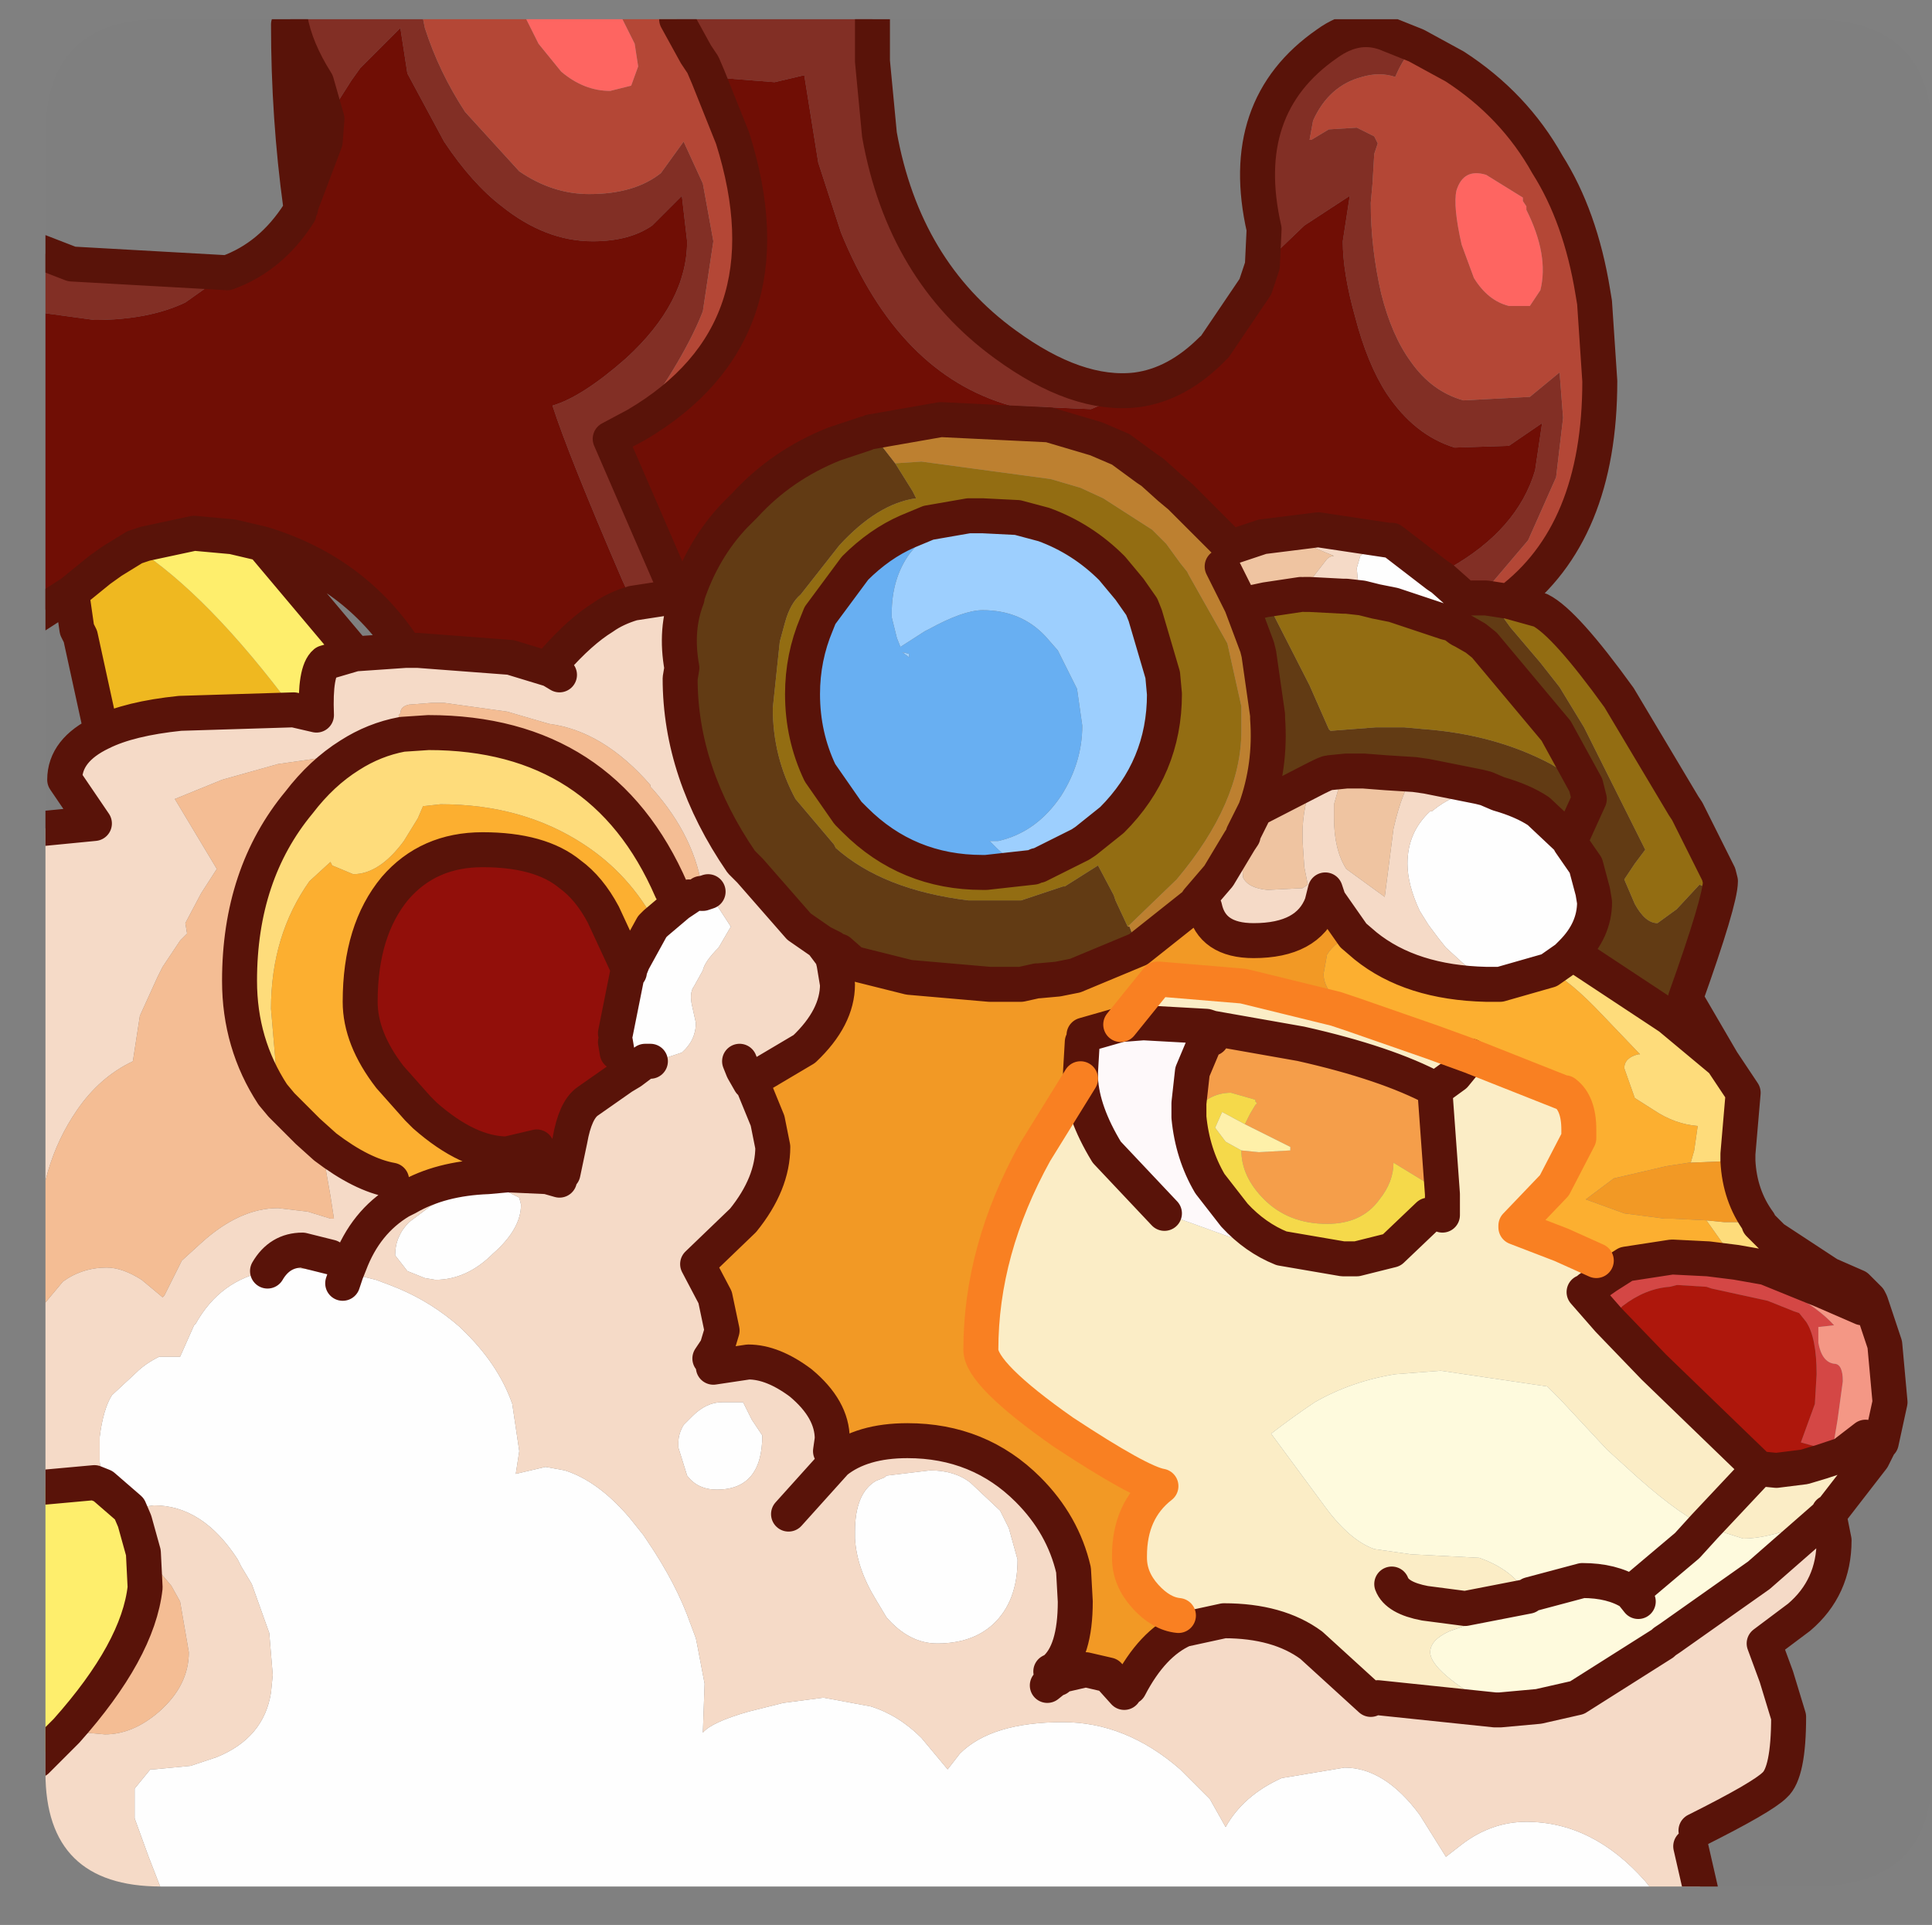 <?xml version="1.0" encoding="UTF-8" standalone="no"?>
<svg xmlns:ffdec="https://www.free-decompiler.com/flash" xmlns:xlink="http://www.w3.org/1999/xlink" ffdec:objectType="frame" height="55.05px" width="55.25px" xmlns="http://www.w3.org/2000/svg">
  <rect width="100%" height="100%" fill="#808080" stroke="none"/>
  <g transform="matrix(1.0, 0.0, 0.0, 1.0, 1.3, 0.55)">
    <clipPath id="clipPath0" transform="matrix(1.0, 0.0, 0.0, 1.0, 0.0, 0.0)">
      <path d="M50.5 0.0 Q53.95 0.0 53.95 3.3 L53.95 50.15 Q53.95 53.4 50.5 53.4 L3.3 53.4 Q0.0 53.4 0.0 50.15 L0.0 3.3 Q0.0 0.0 3.3 0.0 L50.5 0.0" fill="#000000" fill-rule="evenodd" stroke="none"/>
    </clipPath>
    <g clip-path="url(#clipPath0)">
      <use ffdec:characterId="2" height="55.05" transform="matrix(1.0, 0.0, 0.0, 1.0, -1.3, -0.55)" width="54.55" xlink:href="#shape1"/>
    </g>
    <use ffdec:characterId="3" height="53.4" transform="matrix(1.0, 0.0, 0.0, 1.0, 0.0, 0.0)" width="53.95" xlink:href="#shape2"/>
  </g>
  <defs>
    <g id="shape1" transform="matrix(1.0, 0.0, 0.0, 1.0, 1.3, 0.55)">
      <path d="M46.35 54.0 L6.1 54.0 Q5.75 53.4 4.95 53.4 4.55 53.4 3.65 53.9 L3.55 54.0 3.4 54.0 3.3 53.45 2.95 52.55 2.55 51.45 2.55 50.6 3.0 50.05 3.1 50.05 4.15 49.95 4.9 49.7 Q6.25 49.15 6.45 47.85 L6.5 47.35 6.4 46.15 5.9 44.75 5.6 44.25 5.5 44.05 Q4.5 42.5 3.1 42.5 L2.4 42.6 1.65 41.95 1.55 41.25 1.55 40.55 Q1.65 39.75 1.9 39.35 L2.6 38.7 Q2.85 38.45 3.25 38.25 L3.85 38.25 4.25 37.35 4.3 37.3 Q5.0 36.05 6.35 35.8 L7.05 35.7 8.6 35.85 9.05 35.95 9.45 36.05 9.85 36.2 10.1 36.3 Q11.05 36.7 11.85 37.4 L11.9 37.45 Q12.95 38.45 13.35 39.6 L13.55 40.95 13.45 41.6 14.3 41.4 14.85 41.5 Q15.8 41.8 16.7 42.85 L17.1 43.35 17.2 43.5 Q18.05 44.75 18.45 45.9 L18.6 46.3 18.65 46.55 18.85 47.6 18.8 49.0 Q19.05 48.7 20.1 48.4 L20.3 48.35 21.1 48.15 22.25 48.0 23.6 48.25 Q24.4 48.5 25.05 49.15 L25.8 50.05 26.15 49.6 Q27.05 48.7 29.1 48.7 30.9 48.7 32.45 50.05 L33.3 50.9 33.75 51.7 Q34.25 50.8 35.35 50.3 L37.15 50.0 Q38.3 50.0 39.3 51.35 L40.05 52.55 40.5 52.2 Q41.35 51.55 42.35 51.55 44.25 51.55 45.75 53.25 L46.35 54.0 M39.8 15.9 L39.95 16.0 40.4 16.4 40.8 16.55 40.5 17.4 40.45 17.45 40.25 17.3 40.05 17.25 38.55 16.75 38.05 16.65 37.65 16.55 37.55 16.25 37.5 15.7 37.6 15.35 37.85 15.15 38.4 14.9 38.5 14.9 39.8 15.9 M43.6 23.5 L43.6 23.55 44.05 24.2 44.25 24.95 44.3 25.25 Q44.3 26.05 43.65 26.7 L43.5 26.85 43.0 27.2 41.6 27.6 41.35 27.6 41.2 27.6 40.05 26.55 39.85 26.3 39.55 25.9 39.3 25.5 Q38.95 24.75 38.95 24.15 38.95 23.25 39.6 22.65 L39.65 22.65 Q40.25 22.15 41.0 22.05 L41.15 22.05 41.0 21.95 41.2 22.0 41.55 22.15 Q42.25 22.35 42.7 22.65 L43.55 23.45 43.6 23.5 M18.8 25.0 L18.95 24.95 19.6 25.95 19.25 26.55 Q18.85 26.95 18.8 27.2 L18.55 27.65 Q18.4 27.85 18.5 28.25 L18.6 28.7 Q18.6 29.2 18.2 29.55 L17.45 29.8 17.3 29.8 17.15 29.8 16.75 29.65 16.7 29.65 16.3 29.25 16.3 29.0 16.35 28.75 16.65 27.25 16.7 27.25 16.7 27.2 16.8 26.95 17.35 25.95 17.45 25.85 18.1 25.3 18.4 25.1 18.75 25.0 18.8 25.0 M13.55 33.7 L13.6 33.9 Q13.6 34.6 12.8 35.3 12.05 36.05 11.15 36.05 L10.85 36.0 10.35 35.8 10.0 35.35 Q10.0 34.8 10.4 34.4 L11.0 33.95 Q11.75 33.55 12.55 33.55 L13.25 33.55 13.55 33.7 M8.5 36.15 L8.6 35.85 8.5 36.15 M18.5 39.95 Q18.9 39.55 19.35 39.55 L19.65 39.55 19.95 39.55 20.2 40.05 20.5 40.5 Q20.5 42.05 19.2 42.05 18.65 42.05 18.35 41.65 L18.1 40.85 18.1 40.7 Q18.1 40.45 18.25 40.2 L18.5 39.95 M27.55 43.15 L27.8 44.05 Q27.8 45.25 27.1 45.9 26.5 46.45 25.5 46.45 24.7 46.45 24.05 45.7 L23.75 45.2 Q23.2 44.3 23.15 43.45 L23.15 43.25 Q23.15 42.15 23.75 41.8 L24.0 41.7 24.05 41.65 25.3 41.5 Q26.0 41.5 26.45 41.85 L27.3 42.65 27.55 43.15" fill="#ffffff" fill-rule="evenodd" stroke="none"/>
      <path d="M44.25 7.8 L44.3 8.1 44.15 8.15 44.25 7.8 M-0.8 8.3 L-0.8 6.4 0.75 7.0 5.2 7.25 4.0 8.1 Q2.95 8.6 1.4 8.6 L-0.8 8.3 M7.3 5.35 Q6.95 2.8 6.95 0.15 L7.0 0.0 7.0 -0.05 7.0 0.0 10.8 0.0 10.85 0.25 Q11.25 1.5 12.0 2.65 L13.55 4.35 Q14.5 5.0 15.55 5.0 16.85 5.0 17.6 4.4 L18.25 3.5 18.8 4.7 19.1 6.35 18.8 8.35 Q18.3 9.65 16.9 11.6 L16.15 12.0 18.1 16.5 16.8 16.7 16.5 16.05 Q14.95 12.45 14.5 11.05 15.35 10.8 16.6 9.7 18.35 8.1 18.35 6.35 L18.2 5.05 17.35 5.9 Q16.7 6.35 15.65 6.35 14.3 6.35 13.05 5.35 12.2 4.7 11.4 3.5 L10.35 1.55 10.15 0.25 9.0 1.4 8.75 1.75 8.05 2.85 8.0 3.5 7.3 5.35 M18.05 0.0 L23.65 0.0 23.65 1.2 23.85 3.3 Q24.55 7.2 27.45 9.3 29.5 10.8 31.2 10.6 L29.9 11.15 27.6 11.05 Q24.4 10.15 22.75 6.1 L22.1 4.1 21.7 1.6 20.85 1.8 18.95 1.65 18.8 1.3 18.65 1.4 18.6 1.0 18.05 0.0 M34.8 7.05 L34.85 6.0 Q34.05 2.5 36.65 0.7 37.55 0.05 38.45 0.45 L39.2 0.75 Q38.85 1.05 38.6 1.65 38.15 1.5 37.65 1.65 36.7 1.9 36.25 2.9 L36.15 3.45 36.2 3.45 36.7 3.15 37.5 3.1 38.0 3.35 38.1 3.55 38.0 3.85 37.95 4.7 37.9 5.25 Q37.9 6.55 38.2 7.85 38.5 9.05 39.05 9.8 39.65 10.65 40.55 10.9 L42.45 10.8 43.3 10.1 43.4 11.4 43.2 13.1 42.4 14.9 41.0 16.55 40.8 16.55 40.4 16.4 39.95 16.0 39.8 15.9 40.15 15.7 Q42.1 14.6 42.6 12.9 L42.8 11.55 41.85 12.2 40.3 12.25 Q39.15 11.9 38.35 10.7 37.8 9.85 37.45 8.5 37.1 7.25 37.1 6.35 L37.3 5.05 36.0 5.9 34.8 7.05 M18.8 1.3 L18.6 1.0 18.8 1.3 M8.05 2.85 L7.75 1.8 Q7.15 0.85 7.0 0.0 7.15 0.85 7.75 1.8 L8.05 2.85" fill="#832f25" fill-rule="evenodd" stroke="none"/>
      <path d="M42.35 5.35 L42.25 5.2 42.25 5.1 41.2 4.45 Q40.55 4.25 40.35 4.9 40.25 5.35 40.5 6.45 L40.85 7.4 Q41.25 8.05 41.85 8.2 L42.45 8.2 42.75 7.75 Q43.0 6.75 42.35 5.45 L42.35 5.35 M44.3 8.1 L44.45 10.35 Q44.45 14.7 41.85 16.65 L41.2 16.55 41.0 16.55 42.4 14.9 43.2 13.1 43.4 11.4 43.3 10.1 42.45 10.8 40.55 10.9 Q39.65 10.65 39.05 9.8 38.5 9.05 38.2 7.85 37.9 6.55 37.9 5.25 L37.95 4.7 38.0 3.85 38.1 3.55 38.0 3.35 37.5 3.1 36.7 3.15 36.2 3.45 36.15 3.45 36.25 2.9 Q36.7 1.9 37.65 1.65 38.15 1.5 38.6 1.65 38.85 1.05 39.2 0.75 L40.3 1.35 Q42.0 2.45 42.95 4.15 43.9 5.65 44.25 7.8 L44.15 8.15 44.3 8.1 M10.8 0.0 L13.75 0.0 14.1 0.7 14.75 1.5 Q15.4 2.05 16.15 2.05 L16.75 1.9 16.95 1.35 16.85 0.7 16.5 0.0 18.05 0.0 18.6 1.0 18.65 1.4 18.8 1.3 18.95 1.65 19.65 3.4 Q21.4 8.95 16.9 11.6 18.3 9.65 18.8 8.35 L19.1 6.35 18.8 4.7 18.25 3.5 17.6 4.4 Q16.85 5.0 15.55 5.0 14.5 5.0 13.55 4.35 L12.0 2.65 Q11.25 1.5 10.85 0.25 L10.8 0.0" fill="#b54736" fill-rule="evenodd" stroke="none"/>
      <path d="M42.35 5.35 L42.35 5.45 Q43.0 6.75 42.75 7.75 L42.45 8.2 41.85 8.2 Q41.25 8.05 40.85 7.4 L40.5 6.45 Q40.25 5.35 40.35 4.9 40.55 4.25 41.2 4.45 L42.25 5.1 42.25 5.2 42.35 5.35 M13.75 0.0 L16.5 0.0 16.85 0.7 16.95 1.35 16.75 1.9 16.15 2.05 Q15.4 2.05 14.75 1.5 L14.1 0.7 13.75 0.0" fill="#ff6561" fill-rule="evenodd" stroke="none"/>
      <path d="M0.75 16.4 L-0.8 17.4 -0.8 8.3 1.4 8.6 Q2.95 8.6 4.0 8.1 L5.2 7.25 Q6.45 6.8 7.25 5.55 L7.3 5.4 7.3 5.35 8.0 3.5 8.05 2.85 8.75 1.75 9.0 1.4 10.15 0.25 10.35 1.55 11.4 3.5 Q12.2 4.7 13.05 5.35 14.3 6.35 15.65 6.35 16.7 6.35 17.35 5.9 L18.2 5.05 18.35 6.35 Q18.35 8.1 16.6 9.7 15.35 10.8 14.5 11.05 14.95 12.45 16.5 16.05 L16.8 16.7 Q16.3 16.85 15.95 17.1 15.3 17.5 14.55 18.35 L14.45 18.6 13.3 18.25 10.65 18.05 10.3 18.05 Q8.85 15.8 6.2 15.0 L5.35 14.8 4.25 14.7 2.85 15.0 2.55 15.1 1.9 15.5 1.55 15.75 0.75 16.4 M31.2 10.6 Q32.35 10.45 33.35 9.45 L33.45 9.35 34.6 7.65 34.8 7.05 36.0 5.9 37.3 5.05 37.1 6.35 Q37.1 7.25 37.45 8.5 37.8 9.85 38.35 10.7 39.15 11.9 40.3 12.25 L41.85 12.2 42.8 11.55 42.6 12.9 Q42.1 14.6 40.15 15.7 L39.8 15.9 38.5 14.9 38.4 14.9 36.4 14.6 34.8 14.8 34.65 14.85 33.9 15.1 32.45 13.65 32.15 13.4 31.65 12.95 31.5 12.85 30.75 12.3 30.05 12.0 28.7 11.6 25.6 11.45 23.6 11.8 23.45 11.85 22.55 12.15 Q21.05 12.75 20.0 13.9 L19.7 14.2 Q18.8 15.15 18.35 16.5 L18.35 16.55 18.1 16.5 16.15 12.0 16.9 11.6 Q21.4 8.95 19.65 3.4 L18.95 1.65 20.85 1.8 21.7 1.6 22.1 4.1 22.75 6.1 Q24.4 10.15 27.6 11.05 L29.9 11.15 31.2 10.6" fill="#700e05" fill-rule="evenodd" stroke="none"/>
      <path d="M47.95 29.8 L48.55 30.7 48.4 32.45 48.4 32.65 48.25 32.65 47.05 32.7 47.15 32.35 47.25 31.65 Q46.6 31.6 46.0 31.2 L45.45 30.85 45.15 30.0 Q45.15 29.7 45.55 29.6 L45.6 29.6 44.5 28.45 Q43.6 27.5 43.0 27.2 L43.5 26.85 43.65 26.7 46.3 28.45 46.45 28.55 47.95 29.8 M49.0 34.4 L49.0 34.45 49.4 34.85 51.0 35.9 50.8 36.35 49.2 35.7 48.35 35.55 47.5 34.35 48.0 34.4 49.0 34.4 M6.5 30.75 Q5.55 29.3 5.55 27.5 5.55 24.45 7.25 22.4 7.9 21.55 8.7 21.05 9.4 20.6 10.2 20.45 L10.95 20.4 Q15.95 20.4 17.9 24.9 L18.1 25.3 17.45 25.85 Q16.7 24.45 15.4 23.6 13.65 22.45 11.3 22.45 L10.85 22.5 10.8 22.5 10.65 22.85 10.25 23.5 Q9.55 24.45 8.8 24.45 L8.2 24.2 8.15 24.1 7.55 24.65 Q6.45 26.2 6.45 28.3 L6.65 30.65 6.5 30.75" fill="#ffdd7b" fill-rule="evenodd" stroke="none"/>
      <path d="M51.0 35.9 L51.8 36.25 52.15 36.6 52.2 36.7 51.95 36.85 50.8 36.35 51.0 35.9 M44.65 35.95 L45.2 35.6 46.5 35.4 46.55 35.4 47.55 35.45 47.6 35.8 47.55 35.85 47.85 35.9 Q48.95 35.95 49.85 36.4 50.7 36.85 51.15 37.35 L50.7 37.4 50.7 37.85 Q50.8 38.4 51.15 38.45 51.4 38.45 51.4 38.95 L51.25 40.05 51.1 40.95 50.2 40.7 50.6 39.6 50.65 38.75 Q50.65 37.7 50.35 37.25 L50.15 37.0 50.0 36.95 49.25 36.65 47.65 36.3 47.5 36.25 46.7 36.2 46.65 36.2 46.45 36.25 Q45.75 36.3 45.1 36.8 L44.7 37.2 44.0 36.4 44.15 36.3 44.65 35.95" fill="#d54745" fill-rule="evenodd" stroke="none"/>
      <path d="M52.2 36.7 L52.6 37.9 52.75 39.55 52.5 40.7 52.45 40.75 52.05 40.55 51.4 41.05 51.1 40.95 51.25 40.05 51.4 38.95 Q51.4 38.45 51.15 38.45 50.8 38.4 50.7 37.85 L50.7 37.4 51.15 37.35 Q50.7 36.85 49.85 36.4 48.95 35.95 47.85 35.9 L47.55 35.85 47.6 35.8 47.55 35.45 47.95 35.5 48.35 35.55 49.2 35.7 50.8 36.35 51.95 36.85 52.2 36.7" fill="#f59886" fill-rule="evenodd" stroke="none"/>
      <path d="M44.7 37.2 L45.1 36.8 Q45.75 36.3 46.45 36.25 L46.65 36.2 46.7 36.2 47.5 36.25 47.65 36.3 49.25 36.65 50.0 36.95 50.15 37.0 50.35 37.25 Q50.65 37.7 50.65 38.75 L50.6 39.6 50.2 40.7 51.1 40.95 51.4 41.05 51.1 41.15 50.8 41.25 50.3 41.4 49.5 41.5 49.0 41.45 48.95 41.4 46.0 38.55 44.7 37.2" fill="#af170c" fill-rule="evenodd" stroke="none"/>
      <path d="M52.45 40.75 L52.25 41.15 51.05 42.7 51.0 42.7 50.65 42.9 Q49.35 43.45 48.55 43.45 L47.45 43.1 Q46.55 42.65 45.2 41.4 L44.65 40.9 43.3 39.45 42.95 39.1 39.9 38.65 38.6 38.75 Q37.35 38.95 36.3 39.55 35.7 39.95 35.05 40.45 L36.6 42.55 Q37.3 43.5 38.0 43.75 L39.05 43.9 41.0 44.0 Q42.0 44.35 42.4 45.1 L42.45 45.1 41.0 45.8 40.15 46.1 Q39.6 46.35 39.6 46.7 39.6 47.25 41.45 48.3 L41.45 48.35 38.1 48.0 37.9 48.05 36.2 46.5 Q35.25 45.8 33.7 45.8 L32.55 46.05 32.4 45.65 Q31.9 45.6 31.45 45.1 31.0 44.6 31.0 44.0 L31.0 43.95 Q31.0 42.65 31.9 41.95 31.3 41.85 29.1 40.4 26.75 38.75 26.75 38.05 26.75 35.2 28.3 32.4 L29.6 30.3 Q29.65 31.25 30.35 32.4 L32.0 34.15 33.8 34.8 35.35 35.3 37.1 35.6 37.1 35.45 37.5 35.45 38.5 35.2 39.55 34.2 39.95 34.2 39.95 33.6 39.75 30.85 39.75 30.6 Q38.35 29.85 35.9 29.3 L33.35 28.85 33.2 28.8 33.35 28.85 33.35 29.15 33.2 29.15 33.2 28.8 31.4 28.7 30.75 28.75 31.8 27.45 31.85 27.45 34.25 27.65 36.9 28.3 37.2 28.4 37.35 28.45 39.65 29.25 40.75 29.65 43.4 30.7 43.45 30.7 Q43.85 31.0 43.85 31.75 L43.85 32.0 43.15 33.35 42.05 34.5 42.05 34.55 43.35 35.05 44.35 35.5 44.65 35.95 44.15 36.3 44.0 36.4 44.7 37.2 46.0 38.55 48.95 41.4 49.0 41.45 49.5 41.5 50.3 41.4 50.8 41.25 51.1 41.15 51.4 41.05 52.05 40.55 52.45 40.75 M47.45 43.1 L49.0 41.45 47.45 43.1 M38.5 44.75 Q38.65 45.15 39.45 45.3 L40.6 45.45 42.4 45.1 40.6 45.45 39.45 45.3 Q38.65 45.15 38.5 44.75 M40.75 29.65 L40.3 30.2 39.75 30.6 40.3 30.2 40.75 29.65" fill="#fceec7" fill-rule="evenodd" stroke="none"/>
      <path d="M51.0 42.7 L51.0 42.75 49.0 44.5 46.45 46.3 46.3 46.4 46.25 46.45 43.8 48.0 42.7 48.25 41.6 48.35 41.45 48.35 41.45 48.3 Q39.6 47.25 39.6 46.7 39.6 46.35 40.15 46.1 L41.0 45.8 42.45 45.1 42.4 45.1 Q42.0 44.35 41.0 44.0 L39.05 43.9 38.0 43.75 Q37.3 43.5 36.6 42.55 L35.05 40.45 Q35.7 39.95 36.3 39.55 37.35 38.95 38.6 38.75 L39.9 38.65 42.95 39.1 43.3 39.45 44.65 40.9 45.2 41.4 Q46.55 42.65 47.45 43.1 L48.55 43.45 Q49.35 43.45 50.65 42.9 L51.0 42.7 M45.55 45.25 L45.35 45.0 Q44.8 44.65 43.95 44.65 L42.45 45.05 42.4 45.1 42.45 45.05 43.95 44.65 Q44.8 44.65 45.35 45.0 L46.95 43.65 47.45 43.1 46.95 43.65 45.35 45.0 45.55 45.25" fill="#fffbde" fill-rule="evenodd" stroke="none"/>
      <path d="M51.0 42.75 L51.15 43.5 Q51.15 44.85 50.15 45.7 L49.15 46.45 49.5 47.4 49.85 48.55 Q49.85 50.15 49.45 50.5 49.1 50.85 47.2 51.8 L47.05 52.25 47.45 54.0 46.35 54.0 45.75 53.25 Q44.25 51.55 42.35 51.55 41.35 51.55 40.5 52.2 L40.05 52.55 39.3 51.35 Q38.3 50.0 37.15 50.0 L35.35 50.3 Q34.25 50.8 33.75 51.7 L33.3 50.9 32.45 50.05 Q30.9 48.7 29.1 48.7 27.05 48.7 26.15 49.6 L25.8 50.05 25.05 49.15 Q24.4 48.5 23.6 48.25 L22.25 48.0 21.1 48.15 20.3 48.35 20.1 48.4 Q19.05 48.7 18.8 49.0 L18.85 47.6 18.65 46.55 18.6 46.3 18.45 45.9 Q18.05 44.75 17.2 43.5 L17.1 43.35 16.7 42.85 Q15.8 41.8 14.85 41.5 L14.3 41.4 13.45 41.6 13.55 40.95 13.35 39.6 Q12.95 38.45 11.9 37.45 L11.85 37.4 Q11.05 36.7 10.1 36.3 L9.85 36.2 9.45 36.05 9.05 35.95 8.6 35.85 8.7 35.6 Q9.15 34.4 10.15 33.8 9.15 34.4 8.7 35.6 L8.6 35.85 7.05 35.7 6.35 35.8 Q5.0 36.05 4.3 37.3 L4.25 37.35 3.85 38.25 3.25 38.25 Q2.85 38.45 2.6 38.7 L1.9 39.35 Q1.65 39.75 1.55 40.55 L1.55 41.25 1.65 41.95 1.4 41.85 -0.8 42.05 -0.8 23.25 -0.65 23.2 1.4 23.0 0.55 21.75 Q0.55 20.9 1.6 20.4 2.4 20.0 3.85 19.85 L7.1 19.75 7.75 19.9 Q7.7 18.65 8.0 18.4 L8.85 18.15 10.3 18.05 10.65 18.05 13.3 18.25 14.45 18.6 14.55 18.35 Q15.3 17.5 15.95 17.1 16.3 16.85 16.8 16.7 L18.1 16.5 18.35 16.55 Q18.0 17.45 18.2 18.55 L18.15 18.85 Q18.15 21.55 19.9 24.1 L20.15 24.35 21.55 25.95 22.2 26.4 22.5 26.55 22.55 26.6 22.7 26.65 23.1 27.0 22.9 26.95 22.55 27.0 22.65 27.6 Q22.65 28.55 21.7 29.45 L20.35 30.25 20.15 30.4 19.95 30.05 19.85 29.8 19.95 30.05 20.15 30.4 20.2 30.4 20.65 31.5 20.8 32.25 Q20.8 33.3 19.95 34.35 L18.65 35.6 19.15 36.55 19.35 37.5 19.2 38.0 19.0 38.3 19.1 38.55 20.1 38.4 Q20.8 38.4 21.6 39.0 22.5 39.75 22.5 40.6 L22.45 40.95 22.6 41.25 Q23.35 40.65 24.65 40.65 26.7 40.65 28.1 42.05 29.1 43.05 29.4 44.35 L29.45 45.25 Q29.45 46.7 28.85 47.2 L28.75 47.25 28.95 47.45 Q29.05 47.35 29.1 47.35 L29.75 47.2 30.4 47.35 30.85 47.85 31.0 47.7 Q31.65 46.45 32.55 46.05 L33.7 45.8 Q35.25 45.8 36.2 46.5 L37.9 48.05 38.1 48.0 41.45 48.35 41.6 48.35 42.7 48.25 43.8 48.0 46.25 46.45 46.3 46.4 46.45 46.3 49.0 44.5 51.0 42.75 M6.1 54.0 L3.55 54.0 3.65 53.9 Q4.55 53.4 4.95 53.4 5.75 53.4 6.1 54.0 M3.4 54.0 L-0.8 54.0 -0.8 52.75 -0.75 52.65 -0.75 52.6 -0.8 52.65 -0.8 50.35 -0.75 50.3 -0.4 49.9 -0.25 49.8 0.6 48.95 1.7 49.05 Q2.5 49.05 3.25 48.4 4.1 47.65 4.1 46.7 L3.85 45.25 3.6 44.8 2.8 43.85 2.55 42.95 2.4 42.6 3.1 42.5 Q4.5 42.5 5.5 44.05 L5.6 44.25 5.9 44.75 6.4 46.15 6.5 47.35 6.45 47.85 Q6.25 49.15 4.9 49.7 L4.15 49.95 3.1 50.05 3.0 50.05 2.55 50.6 2.55 51.45 2.95 52.55 3.3 53.45 3.4 54.0 M37.65 16.55 L37.2 16.5 37.1 16.5 36.15 16.45 36.0 16.45 36.25 15.95 36.6 15.5 Q36.7 15.35 36.85 15.35 L36.25 15.1 35.5 15.0 34.75 15.15 34.65 14.85 34.8 14.8 36.4 14.6 38.4 14.9 37.85 15.15 37.6 15.35 37.5 15.7 37.55 16.25 37.65 16.55 M41.0 21.95 L41.15 22.05 41.0 22.05 Q40.25 22.15 39.65 22.65 L39.6 22.65 Q38.95 23.25 38.95 24.15 38.95 24.75 39.3 25.5 L39.55 25.9 39.85 26.3 40.05 26.55 41.2 27.6 Q39.05 27.55 37.75 26.5 L37.4 26.2 36.7 25.2 36.6 24.9 36.5 25.3 Q36.1 26.35 34.55 26.35 33.35 26.35 33.15 25.4 L32.95 25.2 33.55 24.5 34.15 23.5 34.25 23.35 34.2 23.55 34.2 23.95 34.25 24.55 Q34.4 24.85 34.95 24.9 L35.95 24.85 36.1 24.75 36.0 24.25 35.95 23.5 35.95 23.35 35.95 23.15 Q36.0 22.2 36.35 21.7 36.65 21.55 36.7 21.55 L37.2 21.5 37.05 21.75 36.85 22.45 36.85 22.85 Q36.85 23.75 37.2 24.3 L38.3 25.1 38.55 23.15 Q38.8 22.05 39.15 21.6 L39.5 21.65 41.0 21.95 M28.65 47.65 L28.9 47.45 28.95 47.45 28.9 47.45 28.65 47.65 M8.7 21.05 L8.05 21.1 6.65 21.3 5.05 21.75 3.7 22.3 4.3 23.3 4.9 24.3 4.45 25.0 4.0 25.85 4.05 26.15 3.85 26.35 3.35 27.1 3.2 27.4 2.7 28.5 2.5 29.8 Q1.55 30.25 0.9 31.2 -0.2 32.8 -0.2 34.95 L-0.2 35.25 -0.2 35.75 0.0 36.7 0.5 36.1 0.65 36.0 Q1.15 35.7 1.75 35.7 2.2 35.7 2.75 36.05 L3.35 36.55 3.4 36.5 3.9 35.5 4.45 35.0 Q5.55 34.0 6.65 34.0 L7.5 34.1 8.15 34.3 8.25 34.3 8.15 33.65 8.0 32.8 8.0 32.25 Q9.05 33.05 9.9 33.2 L10.15 33.8 10.35 33.7 Q11.3 33.15 12.65 33.1 L13.2 33.05 13.25 33.05 14.35 33.1 14.7 33.2 14.8 33.0 15.0 32.05 Q15.15 31.2 15.5 30.95 L16.5 30.25 16.75 30.1 17.15 29.8 16.75 30.1 16.35 29.55 16.3 29.25 16.7 29.65 16.75 29.65 17.15 29.8 17.3 29.8 17.45 29.8 18.2 29.55 Q18.6 29.2 18.6 28.7 L18.5 28.25 Q18.4 27.85 18.55 27.65 L18.8 27.2 Q18.85 26.95 19.25 26.55 L19.6 25.95 18.95 24.95 18.8 25.0 Q18.6 23.4 17.35 22.0 L17.3 21.95 17.3 21.9 Q15.95 20.35 14.4 20.15 L13.2 19.8 11.4 19.55 11.05 19.55 10.4 19.6 Q10.15 19.65 10.15 19.85 L10.1 19.9 10.2 20.45 Q9.4 20.6 8.7 21.05 M14.7 18.75 L14.45 18.6 14.7 18.75 M13.55 33.7 L13.25 33.55 12.55 33.55 Q11.75 33.55 11.0 33.95 L10.4 34.4 Q10.0 34.8 10.0 35.35 L10.35 35.8 10.85 36.0 11.15 36.05 Q12.05 36.05 12.8 35.3 13.6 34.6 13.6 33.9 L13.55 33.7 M6.35 35.8 Q6.7 35.2 7.35 35.2 L8.15 35.4 7.35 35.2 Q6.7 35.2 6.35 35.8 M18.5 39.95 L18.25 40.2 Q18.1 40.45 18.1 40.7 L18.1 40.85 18.35 41.65 Q18.65 42.05 19.2 42.05 20.5 42.05 20.5 40.5 L20.2 40.05 19.95 39.55 19.65 39.55 19.35 39.55 Q18.9 39.55 18.5 39.95 M22.55 27.0 L22.5 26.8 22.2 26.4 22.5 26.8 22.55 27.0 M27.55 43.15 L27.3 42.65 26.45 41.85 Q26.0 41.5 25.3 41.5 L24.05 41.65 24.0 41.7 23.75 41.8 Q23.15 42.15 23.15 43.25 L23.15 43.45 Q23.2 44.3 23.75 45.2 L24.05 45.7 Q24.7 46.45 25.5 46.45 26.5 46.45 27.1 45.9 27.8 45.25 27.8 44.05 L27.55 43.15 M21.25 42.75 L22.6 41.25 21.25 42.75" fill="#f6dbc8" fill-rule="evenodd" stroke="none"/>
      <path d="M47.9 24.65 Q47.9 25.2 46.9 28.0 L47.95 29.8 46.45 28.55 46.3 28.45 43.65 26.7 Q44.3 26.05 44.3 25.25 L44.25 24.95 44.05 24.2 43.6 23.55 43.6 23.5 43.65 23.4 44.15 22.3 44.05 21.9 44.15 22.3 43.65 23.4 43.55 23.45 42.7 22.65 Q42.25 22.35 41.55 22.15 L41.2 22.0 41.0 21.95 39.5 21.65 39.15 21.6 38.35 21.55 37.7 21.5 37.5 21.5 37.45 21.5 37.2 21.5 36.7 21.55 Q36.65 21.55 36.35 21.7 L34.6 22.6 Q35.05 21.35 34.95 20.0 L34.95 19.9 34.7 18.15 34.65 17.95 34.2 16.75 34.9 16.6 36.15 19.05 36.7 20.3 36.75 20.35 38.05 20.25 38.25 20.25 38.3 20.25 38.85 20.25 39.4 20.3 Q41.45 20.45 43.05 21.3 L44.05 21.9 43.2 20.35 41.15 17.9 40.9 17.7 40.55 17.5 40.45 17.45 40.5 17.4 40.8 16.55 41.0 16.55 41.2 16.55 41.5 16.85 41.9 17.4 42.75 18.4 43.3 19.1 44.0 20.25 45.75 23.75 45.45 24.15 45.15 24.6 45.45 25.3 Q45.75 25.85 46.1 25.85 L46.65 25.45 47.3 24.75 47.55 24.85 47.75 24.55 47.9 24.65 M23.45 11.85 L23.6 11.8 24.3 12.7 24.8 13.5 24.85 13.6 24.9 13.7 Q23.8 13.85 22.7 15.05 L21.6 16.45 Q21.3 16.7 21.15 17.25 L21.0 17.8 20.8 19.7 Q20.8 21.1 21.45 22.3 L22.55 23.6 22.6 23.7 Q23.95 24.9 26.4 25.2 L27.55 25.2 27.9 25.2 29.1 24.8 29.15 24.8 30.1 24.2 30.55 25.05 30.6 25.2 30.95 25.95 31.0 25.95 31.25 26.6 29.45 27.35 28.95 27.45 28.4 27.5 28.35 27.5 27.9 27.6 27.45 27.6 27.0 27.6 24.7 27.4 23.1 27.0 22.7 26.65 22.55 26.6 22.5 26.55 22.2 26.4 21.55 25.95 20.15 24.35 19.9 24.1 Q18.15 21.55 18.15 18.85 L18.2 18.55 Q18.0 17.45 18.35 16.55 L18.35 16.5 Q18.8 15.15 19.7 14.2 L20.0 13.9 Q21.05 12.75 22.55 12.15 L23.45 11.85" fill="#623b14" fill-rule="evenodd" stroke="none"/>
      <path d="M41.85 16.65 L42.75 16.9 Q43.45 17.25 45.0 19.4 L46.85 22.5 46.95 22.65 47.85 24.45 47.9 24.65 47.75 24.55 47.55 24.85 47.3 24.75 46.65 25.45 46.1 25.85 Q45.75 25.85 45.45 25.3 L45.15 24.6 45.45 24.15 45.75 23.75 44.0 20.25 43.3 19.1 42.75 18.4 41.9 17.4 41.5 16.85 41.2 16.55 41.85 16.65 M40.45 17.45 L40.55 17.5 40.9 17.7 41.15 17.9 43.2 20.35 44.05 21.9 43.05 21.3 Q41.45 20.45 39.4 20.3 L38.85 20.25 38.3 20.25 38.25 20.25 38.05 20.25 36.75 20.35 36.7 20.3 36.15 19.05 34.9 16.6 35.9 16.45 36.0 16.45 36.15 16.45 37.1 16.5 37.2 16.5 37.65 16.55 38.05 16.65 38.55 16.75 40.05 17.25 40.25 17.3 40.45 17.45 M43.65 23.4 L43.6 23.5 43.55 23.45 43.65 23.4 M30.95 25.95 L30.6 25.2 30.55 25.05 30.1 24.2 29.15 24.8 29.1 24.8 27.9 25.2 27.55 25.2 26.4 25.2 Q23.95 24.9 22.6 23.7 L22.55 23.6 21.45 22.3 Q20.8 21.1 20.8 19.7 L21.0 17.8 21.15 17.25 Q21.3 16.7 21.6 16.45 L22.7 15.05 Q23.8 13.85 24.9 13.7 L24.85 13.6 24.8 13.5 24.3 12.7 25.05 12.65 28.75 13.15 29.6 13.4 30.25 13.7 31.65 14.6 31.7 14.65 32.05 15.0 32.45 15.55 32.65 15.8 32.7 15.9 33.8 17.85 34.2 19.65 34.2 20.35 Q34.2 22.4 32.35 24.6 L30.95 25.95 M26.4 14.2 L25.25 14.4 24.65 14.65 Q23.85 15.0 23.15 15.7 L22.15 17.05 22.05 17.3 Q21.65 18.25 21.65 19.3 21.65 20.5 22.15 21.55 L22.95 22.7 23.15 22.9 Q24.65 24.4 26.8 24.4 L26.9 24.4 28.25 24.25 28.35 24.2 28.4 24.2 29.6 23.6 29.75 23.5 30.5 22.9 Q32.0 21.4 32.0 19.3 L31.95 18.75 31.45 17.05 31.35 16.8 31.0 16.3 30.5 15.7 Q29.65 14.85 28.55 14.45 L27.8 14.25 26.8 14.2 26.4 14.2" fill="#946d12" fill-rule="evenodd" stroke="none"/>
      <path d="M34.25 23.35 L34.15 23.5 33.55 24.5 32.95 25.2 32.95 25.25 31.25 26.6 31.0 25.95 30.95 25.95 32.35 24.6 Q34.2 22.4 34.2 20.35 L34.2 19.65 33.8 17.85 32.7 15.9 32.65 15.8 32.45 15.55 32.05 15.0 31.7 14.65 31.65 14.6 30.25 13.7 29.6 13.4 28.75 13.15 25.05 12.65 24.3 12.7 23.6 11.8 25.6 11.45 28.7 11.6 30.05 12.0 30.75 12.3 31.5 12.85 31.65 12.95 32.15 13.4 32.45 13.65 33.9 15.1 33.65 15.65 34.2 16.75 34.65 17.95 34.7 18.15 34.95 19.9 34.95 20.0 Q35.05 21.35 34.6 22.6 L34.25 23.3 34.25 23.35" fill="#be8130" fill-rule="evenodd" stroke="none"/>
      <path d="M28.35 24.2 Q27.7 24.2 27.2 23.7 L27.0 23.5 27.25 23.5 Q28.35 23.25 29.05 22.2 29.65 21.25 29.65 20.2 L29.5 19.15 28.95 18.05 28.6 17.65 Q27.9 16.9 26.8 16.9 26.25 16.9 25.25 17.45 L25.15 17.5 24.45 17.95 24.35 17.7 24.2 17.1 24.2 17.0 Q24.2 16.0 24.7 15.3 25.35 14.45 26.4 14.35 L26.4 14.2 26.8 14.2 27.8 14.25 28.55 14.45 Q29.65 14.85 30.5 15.7 L31.0 16.3 31.35 16.8 31.45 17.05 31.95 18.75 32.0 19.3 Q32.0 21.4 30.5 22.9 L29.75 23.5 29.6 23.6 28.4 24.2 28.35 24.2 M24.7 18.25 L24.5 18.1 24.7 18.15 24.7 18.25" fill="#9ed0ff" fill-rule="evenodd" stroke="none"/>
      <path d="M36.0 16.45 L35.9 16.45 34.9 16.6 34.2 16.75 33.65 15.65 33.9 15.1 34.65 14.85 34.75 15.15 35.5 15.0 36.25 15.1 36.85 15.35 Q36.7 15.35 36.6 15.5 L36.25 15.95 36.0 16.45 M39.15 21.6 Q38.8 22.05 38.55 23.15 L38.3 25.1 37.2 24.3 Q36.85 23.75 36.85 22.85 L36.85 22.45 37.05 21.75 37.2 21.5 37.45 21.5 37.5 21.5 37.7 21.5 38.35 21.55 39.15 21.6 M36.35 21.7 Q36.0 22.2 35.95 23.15 L35.95 23.35 35.95 23.5 36.0 24.25 36.1 24.75 35.95 24.85 34.95 24.9 Q34.4 24.85 34.25 24.55 L34.2 23.95 34.2 23.55 34.25 23.35 34.25 23.3 34.6 22.6 36.35 21.7" fill="#f0c5a2" fill-rule="evenodd" stroke="none"/>
      <path d="M26.4 14.2 L26.4 14.35 Q25.35 14.45 24.7 15.3 24.2 16.0 24.2 17.0 L24.2 17.1 24.35 17.7 24.45 17.95 25.15 17.5 25.25 17.45 Q26.25 16.9 26.8 16.9 27.9 16.9 28.6 17.65 L28.95 18.05 29.5 19.15 29.65 20.2 Q29.65 21.25 29.05 22.2 28.35 23.25 27.25 23.5 L27.0 23.5 27.2 23.7 Q27.7 24.2 28.35 24.2 L28.25 24.25 26.9 24.4 26.8 24.4 Q24.65 24.4 23.15 22.9 L22.95 22.7 22.15 21.55 Q21.65 20.5 21.65 19.3 21.65 18.25 22.05 17.3 L22.15 17.05 23.15 15.7 Q23.85 15.0 24.65 14.65 L25.25 14.4 26.4 14.2 M24.7 18.25 L24.7 18.15 24.5 18.1 24.7 18.25" fill="#68b0f3" fill-rule="evenodd" stroke="none"/>
      <path d="M32.95 25.2 L33.15 25.4 32.95 25.25 32.95 25.2 M36.5 25.3 L36.6 24.9 36.7 25.2 36.5 25.3 M37.4 26.2 L37.75 26.5 Q39.05 27.55 41.2 27.6 L41.35 27.6 41.6 27.6 43.0 27.2 Q43.6 27.5 44.5 28.45 L45.6 29.6 45.55 29.6 Q45.15 29.7 45.15 30.0 L45.45 30.85 46.0 31.2 Q46.6 31.6 47.25 31.65 L47.15 32.35 47.05 32.7 47.0 32.7 46.35 32.8 44.85 33.15 44.05 33.75 45.15 34.15 46.3 34.3 46.5 34.3 47.5 34.35 48.35 35.55 47.95 35.5 47.55 35.45 46.55 35.4 46.5 35.4 45.2 35.6 44.65 35.95 44.35 35.5 43.35 35.05 42.05 34.55 42.05 34.5 43.15 33.35 43.85 32.0 43.85 31.75 Q43.85 31.0 43.45 30.7 L43.4 30.7 40.75 29.65 39.65 29.25 37.35 28.45 37.2 28.4 36.9 28.3 37.0 28.15 Q36.55 27.7 36.55 27.3 L36.65 26.75 Q36.9 26.35 37.4 26.2 M29.1 47.35 Q29.05 47.35 28.95 47.45 L28.75 47.25 28.85 47.2 29.1 47.35 M8.0 32.25 L7.5 31.8 6.75 31.05 6.5 30.75 6.65 30.65 6.45 28.3 Q6.45 26.2 7.55 24.65 L8.15 24.1 8.2 24.2 8.8 24.45 Q9.55 24.45 10.25 23.5 L10.65 22.85 10.8 22.5 10.85 22.5 11.3 22.45 Q13.65 22.45 15.4 23.6 16.7 24.45 17.45 25.85 L17.35 25.95 16.8 26.95 16.6 27.0 15.95 25.6 Q15.55 24.85 15.0 24.45 14.15 23.75 12.5 23.75 10.95 23.75 10.0 24.85 9.0 26.05 9.0 28.1 9.0 29.15 9.85 30.25 L10.65 31.15 10.85 31.35 Q12.1 32.45 13.2 32.45 L13.25 33.05 13.2 33.05 12.65 33.1 Q11.3 33.15 10.35 33.7 L10.15 33.8 9.9 33.2 Q9.05 33.05 8.0 32.25" fill="#fdb030" fill-rule="evenodd" stroke="none"/>
      <path d="M48.4 32.65 Q48.45 33.65 49.0 34.4 L48.0 34.4 47.5 34.35 46.5 34.3 46.3 34.3 45.15 34.15 44.05 33.75 44.85 33.15 46.35 32.8 47.0 32.7 47.05 32.7 48.25 32.65 48.4 32.65 M-0.8 52.75 L-0.8 52.65 -0.75 52.6 -0.75 52.65 -0.8 52.75 M33.15 25.4 Q33.35 26.35 34.55 26.35 36.1 26.35 36.5 25.3 L36.7 25.2 37.4 26.2 Q36.9 26.35 36.65 26.75 L36.55 27.3 Q36.55 27.7 37.0 28.15 L36.9 28.3 34.25 27.65 31.85 27.45 31.8 27.45 30.75 28.75 29.7 29.05 29.65 29.25 29.6 30.1 29.6 30.3 28.3 32.4 Q26.75 35.2 26.75 38.05 26.75 38.75 29.1 40.4 31.3 41.85 31.9 41.95 31.0 42.65 31.0 43.95 L31.0 44.0 Q31.0 44.6 31.45 45.1 31.9 45.6 32.4 45.65 L32.55 46.05 Q31.65 46.45 31.0 47.7 L30.85 47.85 30.4 47.35 29.75 47.2 29.1 47.35 28.85 47.2 Q29.45 46.7 29.45 45.25 L29.4 44.35 Q29.1 43.05 28.1 42.05 26.7 40.65 24.65 40.65 23.35 40.65 22.6 41.25 L22.45 40.95 22.5 40.6 Q22.5 39.75 21.6 39.0 20.8 38.4 20.1 38.4 L19.1 38.55 19.0 38.3 19.2 38.0 19.35 37.5 19.15 36.55 18.65 35.6 19.95 34.35 Q20.8 33.3 20.8 32.25 L20.65 31.5 20.2 30.4 20.15 30.4 20.35 30.25 21.7 29.45 Q22.65 28.55 22.65 27.6 L22.55 27.0 22.9 26.95 23.1 27.0 24.7 27.4 27.0 27.6 27.45 27.6 27.9 27.6 28.35 27.5 28.4 27.5 28.95 27.45 29.45 27.35 31.25 26.6 32.95 25.25 33.15 25.4" fill="#f39a25" fill-rule="evenodd" stroke="none"/>
      <path d="M30.75 28.75 L31.4 28.7 33.2 28.8 33.2 29.15 32.8 30.1 32.7 31.0 32.7 31.3 32.7 31.4 Q32.8 32.45 33.3 33.3 L34.0 34.2 Q34.6 34.85 35.35 35.15 L37.1 35.45 37.1 35.6 35.35 35.3 33.8 34.8 32.0 34.15 30.35 32.4 Q29.65 31.25 29.6 30.3 L29.6 30.1 29.65 29.25 29.7 29.05 30.75 28.75" fill="#fffafb" fill-rule="evenodd" stroke="none"/>
      <path d="M33.35 28.85 L35.9 29.3 Q38.35 29.85 39.75 30.6 L39.75 30.85 39.95 33.6 39.45 33.25 38.55 32.7 Q38.55 33.25 38.15 33.75 37.65 34.45 36.65 34.45 35.55 34.45 34.85 33.75 34.2 33.1 34.2 32.35 L34.7 32.4 35.6 32.35 35.6 32.25 34.3 31.6 34.45 31.3 34.6 31.05 34.65 31.0 34.6 30.95 34.6 30.9 33.9 30.7 Q33.25 30.7 32.8 31.3 L32.7 31.3 32.7 31.0 32.8 30.1 33.2 29.15 33.35 29.15 33.35 28.85" fill="#f69f4a" fill-rule="evenodd" stroke="none"/>
      <path d="M8.0 32.25 L8.0 32.8 8.15 33.65 8.25 34.3 8.15 34.3 7.5 34.1 6.65 34.0 Q5.55 34.0 4.45 35.0 L3.9 35.5 3.4 36.5 3.35 36.55 2.75 36.05 Q2.2 35.7 1.75 35.7 1.15 35.7 0.65 36.0 L0.5 36.1 0.0 36.7 -0.2 35.75 -0.2 35.25 -0.2 34.95 Q-0.2 32.8 0.9 31.2 1.55 30.25 2.5 29.8 L2.7 28.5 3.2 27.4 3.35 27.1 3.85 26.35 4.05 26.15 4.0 25.85 4.45 25.0 4.9 24.3 4.3 23.3 3.7 22.3 5.05 21.75 6.65 21.3 8.05 21.1 8.7 21.05 Q7.9 21.55 7.25 22.4 5.55 24.45 5.55 27.5 5.55 29.3 6.5 30.75 L6.75 31.05 7.5 31.8 8.0 32.25 M10.2 20.45 L10.1 19.9 10.15 19.85 Q10.15 19.65 10.4 19.6 L11.05 19.55 11.4 19.55 13.2 19.8 14.4 20.15 Q15.95 20.35 17.3 21.9 L17.3 21.95 17.35 22.0 Q18.6 23.4 18.8 25.0 L18.75 25.0 18.4 25.1 18.1 25.3 17.9 24.9 Q15.95 20.4 10.95 20.4 L10.2 20.45 M16.8 26.95 L16.7 27.2 16.7 27.25 16.65 27.25 16.7 27.2 16.6 27.0 16.8 26.95 M2.8 43.85 L3.6 44.8 3.85 45.25 4.1 46.7 Q4.1 47.65 3.25 48.4 2.5 49.05 1.7 49.05 L0.6 48.95 Q2.65 46.65 2.85 44.85 L2.8 43.85" fill="#f5be95" fill-rule="evenodd" stroke="none"/>
      <path d="M16.75 30.1 L16.5 30.25 15.5 30.95 Q15.15 31.2 15.0 32.05 L14.8 33.0 14.7 33.2 14.35 33.1 13.25 33.05 13.2 32.45 Q12.1 32.45 10.85 31.35 L10.65 31.15 9.85 30.25 Q9.0 29.15 9.0 28.1 9.0 26.05 10.0 24.85 10.95 23.75 12.5 23.75 14.15 23.75 15.0 24.45 15.55 24.85 15.95 25.6 L16.6 27.0 16.7 27.2 16.65 27.25 16.35 28.75 16.3 29.0 16.3 29.25 16.35 29.55 16.75 30.1 M14.05 32.25 L13.2 32.45 14.05 32.25" fill="#930f0a" fill-rule="evenodd" stroke="none"/>
      <path d="M32.7 31.3 L32.8 31.3 Q33.25 30.7 33.9 30.7 L34.6 30.9 34.6 30.95 34.65 31.0 34.6 31.05 34.45 31.3 34.3 31.6 33.65 31.25 33.45 31.7 33.75 32.1 34.2 32.35 Q34.2 33.1 34.85 33.75 35.55 34.45 36.65 34.45 37.65 34.45 38.15 33.75 38.55 33.25 38.55 32.7 L39.45 33.25 39.95 33.6 39.95 34.2 39.55 34.2 38.5 35.2 37.5 35.45 37.1 35.45 35.35 35.15 Q34.6 34.85 34.0 34.2 L33.3 33.3 Q32.8 32.45 32.7 31.4 L32.7 31.3" fill="#f6da4a" fill-rule="evenodd" stroke="none"/>
      <path d="M34.3 31.6 L35.6 32.25 35.6 32.35 34.7 32.4 34.2 32.35 33.75 32.1 33.45 31.7 33.65 31.25 34.3 31.6" fill="#fff1aa" fill-rule="evenodd" stroke="none"/>
      <path d="M-0.8 50.35 L-0.8 50.25 -0.75 50.3 -0.8 50.35 M1.6 20.4 L1.0 17.65 0.9 17.45 0.75 16.4 1.55 15.75 1.9 15.5 2.55 15.1 Q4.65 16.45 7.1 19.75 L3.85 19.85 Q2.4 20.0 1.6 20.4" fill="#f0b920" fill-rule="evenodd" stroke="none"/>
      <path d="M-0.8 49.95 L-0.8 42.05 1.4 41.85 1.65 41.95 2.4 42.6 2.55 42.95 2.8 43.85 2.85 44.85 Q2.65 46.65 0.6 48.95 L-0.25 49.8 -0.8 49.95 M-0.8 23.25 L-0.8 23.15 -0.65 23.2 -0.8 23.25 M8.85 18.15 L8.0 18.4 Q7.7 18.65 7.75 19.9 L7.1 19.75 Q4.65 16.45 2.55 15.1 L2.85 15.0 4.25 14.7 5.35 14.8 6.2 15.0 8.85 18.15" fill="#ffef6c" fill-rule="evenodd" stroke="none"/>
      <path d="M-0.8 50.25 L-0.8 49.95 -0.25 49.8 -0.4 49.9 -0.75 50.3 -0.8 50.25" fill="#f09d20" fill-rule="evenodd" stroke="none"/>
      <path d="M44.25 7.8 L44.3 8.1 44.45 10.35 Q44.45 14.7 41.85 16.65 L42.75 16.9 Q43.45 17.25 45.0 19.4 L46.85 22.5 46.95 22.65 47.85 24.45 47.9 24.65 Q47.9 25.2 46.9 28.0 L47.95 29.8 48.55 30.7 48.4 32.45 48.4 32.65 Q48.45 33.65 49.0 34.4 L49.0 34.45 49.4 34.85 51.0 35.9 51.8 36.25 52.15 36.6 52.2 36.7 52.6 37.9 52.75 39.55 52.5 40.7 52.45 40.75 52.25 41.15 51.05 42.7 51.0 42.7 51.0 42.75 51.15 43.5 Q51.15 44.85 50.15 45.7 L49.15 46.45 49.5 47.4 49.85 48.55 Q49.85 50.15 49.45 50.5 49.1 50.85 47.2 51.8 M47.05 52.25 L47.45 54.0 M-0.8 23.15 L-0.65 23.2 1.4 23.0 0.55 21.75 Q0.55 20.9 1.6 20.4 L1.0 17.65 0.9 17.45 0.75 16.4 -0.8 17.4 M-0.8 6.4 L0.75 7.0 5.2 7.25 Q6.45 6.8 7.25 5.55 M7.3 5.4 L7.3 5.35 Q6.95 2.8 6.95 0.15 L7.0 0.0 7.0 -0.05 7.0 0.0 Q7.15 0.85 7.75 1.8 L8.05 2.85 8.0 3.5 7.3 5.35 M23.65 0.0 L23.65 1.2 23.85 3.3 Q24.55 7.2 27.45 9.3 29.5 10.8 31.2 10.6 32.35 10.45 33.35 9.45 M33.45 9.35 L34.6 7.65 34.8 7.05 34.85 6.0 Q34.05 2.5 36.65 0.7 37.55 0.05 38.45 0.45 L39.2 0.75 40.3 1.35 Q42.0 2.45 42.95 4.15 43.9 5.65 44.25 7.8 M39.8 15.9 L39.95 16.0 40.4 16.4 M40.8 16.55 L41.0 16.55 41.2 16.55 41.85 16.65 M44.05 21.9 L43.2 20.35 41.15 17.9 40.9 17.7 40.55 17.5 40.45 17.45 40.25 17.3 40.05 17.25 38.55 16.75 38.05 16.65 37.65 16.55 37.2 16.5 37.1 16.5 36.15 16.45 36.0 16.45 M35.9 16.45 L34.9 16.6 34.2 16.75 34.65 17.95 34.7 18.15 34.95 19.9 34.95 20.0 Q35.05 21.35 34.6 22.6 L36.35 21.7 Q36.65 21.55 36.7 21.55 L37.2 21.5 37.45 21.5 37.5 21.5 37.7 21.5 38.35 21.55 39.15 21.6 39.5 21.65 41.0 21.95 41.2 22.0 41.55 22.15 Q42.25 22.35 42.7 22.65 L43.55 23.45 43.6 23.5 43.6 23.55 44.05 24.2 44.25 24.95 44.3 25.25 Q44.3 26.05 43.65 26.7 L46.3 28.45 46.45 28.55 47.95 29.8 M44.05 21.9 L44.15 22.3 43.65 23.4 43.6 23.5 M34.25 23.35 L34.15 23.5 33.55 24.5 32.95 25.2 32.95 25.25 31.25 26.6 29.45 27.35 28.95 27.45 28.4 27.5 28.35 27.5 27.9 27.6 27.45 27.6 27.0 27.6 24.7 27.4 23.1 27.0 22.7 26.65 22.55 26.6 22.5 26.55 22.2 26.4 22.5 26.8 22.55 27.0 22.65 27.6 Q22.65 28.55 21.7 29.45 L20.35 30.25 M33.15 25.4 Q33.35 26.35 34.55 26.35 36.1 26.35 36.5 25.3 L36.6 24.9 36.7 25.2 37.4 26.2 37.75 26.5 Q39.05 27.55 41.2 27.6 L41.35 27.6 41.6 27.6 43.0 27.2 43.5 26.85 43.65 26.7 M50.8 36.35 L51.95 36.85 M44.65 35.95 L45.2 35.6 46.5 35.4 46.55 35.4 47.55 35.45 47.95 35.5 48.35 35.55 49.2 35.7 50.8 36.35 M44.65 35.95 L44.15 36.3 M44.0 36.4 L44.7 37.2 46.0 38.55 48.95 41.4 49.0 41.45 49.5 41.5 50.3 41.4 50.8 41.25 51.1 41.15 51.4 41.05 52.05 40.55 M49.0 41.45 L47.45 43.1 46.95 43.65 45.35 45.0 45.55 45.25 M42.4 45.1 L42.45 45.05 43.95 44.65 Q44.8 44.65 45.35 45.0 M42.4 45.1 L40.6 45.45 39.45 45.3 Q38.65 45.15 38.5 44.75 M51.0 42.75 L49.0 44.5 46.45 46.3 46.3 46.4 46.25 46.45 43.8 48.0 42.7 48.25 41.6 48.35 41.45 48.35 38.1 48.0 M37.9 48.05 L36.2 46.5 Q35.25 45.8 33.7 45.8 L32.55 46.05 Q31.65 46.45 31.0 47.7 M30.85 47.85 L30.4 47.35 29.75 47.2 29.1 47.35 Q29.05 47.35 28.95 47.45 L28.9 47.45 28.65 47.65 M23.45 11.85 L22.55 12.15 Q21.05 12.75 20.0 13.9 L19.7 14.2 Q18.8 15.15 18.35 16.5 L18.35 16.55 Q18.0 17.45 18.2 18.55 L18.15 18.85 Q18.15 21.55 19.9 24.1 L20.15 24.35 21.55 25.95 22.2 26.4 M23.6 11.8 L25.6 11.45 28.7 11.6 30.05 12.0 30.75 12.3 31.5 12.85 31.65 12.95 32.15 13.4 32.45 13.65 33.9 15.1 34.65 14.85 34.8 14.8 36.4 14.6 38.4 14.9 38.5 14.9 39.8 15.9 M26.4 14.2 L25.25 14.4 24.65 14.65 Q23.85 15.0 23.15 15.7 L22.15 17.05 22.05 17.3 Q21.65 18.25 21.65 19.3 21.65 20.5 22.15 21.55 L22.95 22.7 23.15 22.9 Q24.65 24.4 26.8 24.4 L26.9 24.4 28.25 24.25 28.35 24.2 28.4 24.2 29.6 23.6 29.75 23.5 30.5 22.9 Q32.0 21.4 32.0 19.3 L31.95 18.75 31.45 17.05 31.35 16.8 31.0 16.3 30.5 15.7 Q29.65 14.85 28.55 14.45 L27.8 14.25 26.8 14.2 26.4 14.2 M34.2 16.75 L33.65 15.65 M34.25 23.35 L34.25 23.3 34.6 22.6 M18.05 0.0 L18.6 1.0 18.8 1.3 18.95 1.65 19.65 3.4 Q21.4 8.95 16.9 11.6 L16.15 12.0 18.1 16.5 18.35 16.55 M7.1 19.75 L7.75 19.9 Q7.7 18.65 8.0 18.4 L8.85 18.15 6.2 15.0 5.35 14.8 4.25 14.7 2.85 15.0 2.55 15.1 1.9 15.5 1.55 15.75 0.75 16.4 M7.1 19.75 L3.85 19.85 Q2.4 20.0 1.6 20.4 M8.0 32.25 L7.5 31.8 6.75 31.05 6.5 30.75 Q5.55 29.3 5.55 27.5 5.55 24.45 7.25 22.4 7.9 21.55 8.7 21.05 9.4 20.6 10.2 20.45 L10.95 20.4 Q15.95 20.4 17.9 24.9 M18.8 25.0 L18.95 24.95 M17.3 29.8 L17.15 29.8 16.75 30.1 16.5 30.25 15.5 30.95 Q15.15 31.2 15.0 32.05 L14.8 33.0 M14.7 33.2 L14.35 33.1 13.25 33.05 13.2 33.05 12.65 33.1 Q11.3 33.15 10.35 33.7 L10.15 33.8 Q9.15 34.4 8.7 35.6 L8.6 35.85 8.5 36.15 M16.8 16.7 Q16.3 16.85 15.95 17.1 15.3 17.5 14.55 18.35 M14.45 18.6 L14.7 18.75 M18.1 16.5 L16.8 16.7 M10.3 18.05 L10.65 18.05 13.3 18.25 14.45 18.6 M18.1 25.3 L18.4 25.1 M18.75 25.0 L18.8 25.0 M16.6 27.0 L15.95 25.6 Q15.55 24.85 15.0 24.45 14.15 23.75 12.5 23.75 10.95 23.75 10.0 24.85 9.0 26.05 9.0 28.1 9.0 29.15 9.85 30.25 L10.65 31.15 10.85 31.35 Q12.1 32.45 13.2 32.45 L14.05 32.25 M6.2 15.0 Q8.85 15.8 10.3 18.05 L8.85 18.15 M17.45 25.85 L17.35 25.95 16.8 26.95 16.7 27.2 16.7 27.25 16.65 27.25 16.35 28.75 16.3 29.0 M16.7 27.2 L16.65 27.25 M16.6 27.0 L16.7 27.2 M16.3 29.25 L16.35 29.55 M20.15 30.4 L19.95 30.05 19.85 29.8 M20.15 30.4 L20.2 30.4 20.65 31.5 20.8 32.25 Q20.8 33.3 19.95 34.35 L18.65 35.6 19.15 36.55 19.35 37.5 19.2 38.0 19.0 38.3 M19.1 38.55 L20.1 38.4 Q20.8 38.4 21.6 39.0 22.5 39.75 22.5 40.6 L22.45 40.95 M22.6 41.25 Q23.35 40.65 24.65 40.65 26.7 40.65 28.1 42.05 29.1 43.05 29.4 44.35 L29.45 45.25 Q29.45 46.7 28.85 47.2 L28.75 47.25 M18.1 25.3 L17.45 25.85 M8.0 32.25 Q9.05 33.05 9.9 33.2 M8.15 35.4 L7.35 35.2 Q6.7 35.2 6.35 35.8 M1.65 41.95 L2.4 42.6 2.55 42.95 2.8 43.85 2.85 44.85 Q2.65 46.65 0.6 48.95 L-0.25 49.8 -0.4 49.9 -0.75 50.3 -0.8 50.35 M-0.8 42.05 L1.4 41.85 1.65 41.95 M30.75 28.75 L31.4 28.7 33.2 28.8 33.35 28.85 35.9 29.3 Q38.35 29.85 39.75 30.6 L40.3 30.2 40.75 29.65 M33.2 29.15 L33.35 29.15 M39.95 33.6 L39.75 30.85 M33.2 29.15 L32.8 30.1 32.7 31.0 32.7 31.3 32.7 31.4 Q32.8 32.45 33.3 33.3 L34.0 34.2 Q34.6 34.85 35.35 35.15 L37.1 35.45 37.5 35.45 38.5 35.2 39.55 34.2 M39.95 34.2 L39.95 33.6 M32.0 34.15 L30.35 32.4 Q29.65 31.25 29.6 30.3 L29.6 30.1 29.65 29.25 M29.7 29.05 L30.75 28.75 M22.9 26.95 L23.1 27.0 M22.6 41.25 L21.25 42.75 M-0.65 23.2 L-0.8 23.25 M-0.8 52.65 L-0.75 52.6 -0.75 52.65" fill="none" stroke="#591309" stroke-linecap="round" stroke-linejoin="round" stroke-width="1.0"/>
      <path d="M36.9 28.3 L37.2 28.4 37.35 28.45 39.65 29.25 40.75 29.65 43.4 30.7 43.45 30.7 Q43.85 31.0 43.85 31.75 L43.85 32.0 43.15 33.35 42.05 34.5 42.05 34.55 43.35 35.05 44.35 35.5 M36.9 28.3 L34.25 27.65 31.85 27.45 31.8 27.45 30.75 28.75 M29.6 30.3 L28.3 32.4 Q26.75 35.2 26.75 38.05 26.75 38.75 29.1 40.4 31.3 41.85 31.9 41.95 31.0 42.65 31.0 43.95 L31.0 44.0 Q31.0 44.6 31.45 45.1 31.9 45.6 32.4 45.65" fill="none" stroke="#fa8122" stroke-linecap="round" stroke-linejoin="round" stroke-width="1.0"/>
    </g>
    <g id="shape2" transform="matrix(1.0, 0.0, 0.0, 1.0, 0.0, 0.0)">
      <path d="M50.5 0.0 Q53.95 0.0 53.95 3.3 L53.95 50.15 Q53.95 53.4 50.5 53.4 L3.3 53.4 Q0.0 53.4 0.0 50.15 L0.0 3.3 Q0.0 0.0 3.3 0.0 L50.5 0.0" fill="#000000" fill-opacity="0.004" fill-rule="evenodd" stroke="none"/>
    </g>
  </defs>
</svg>
